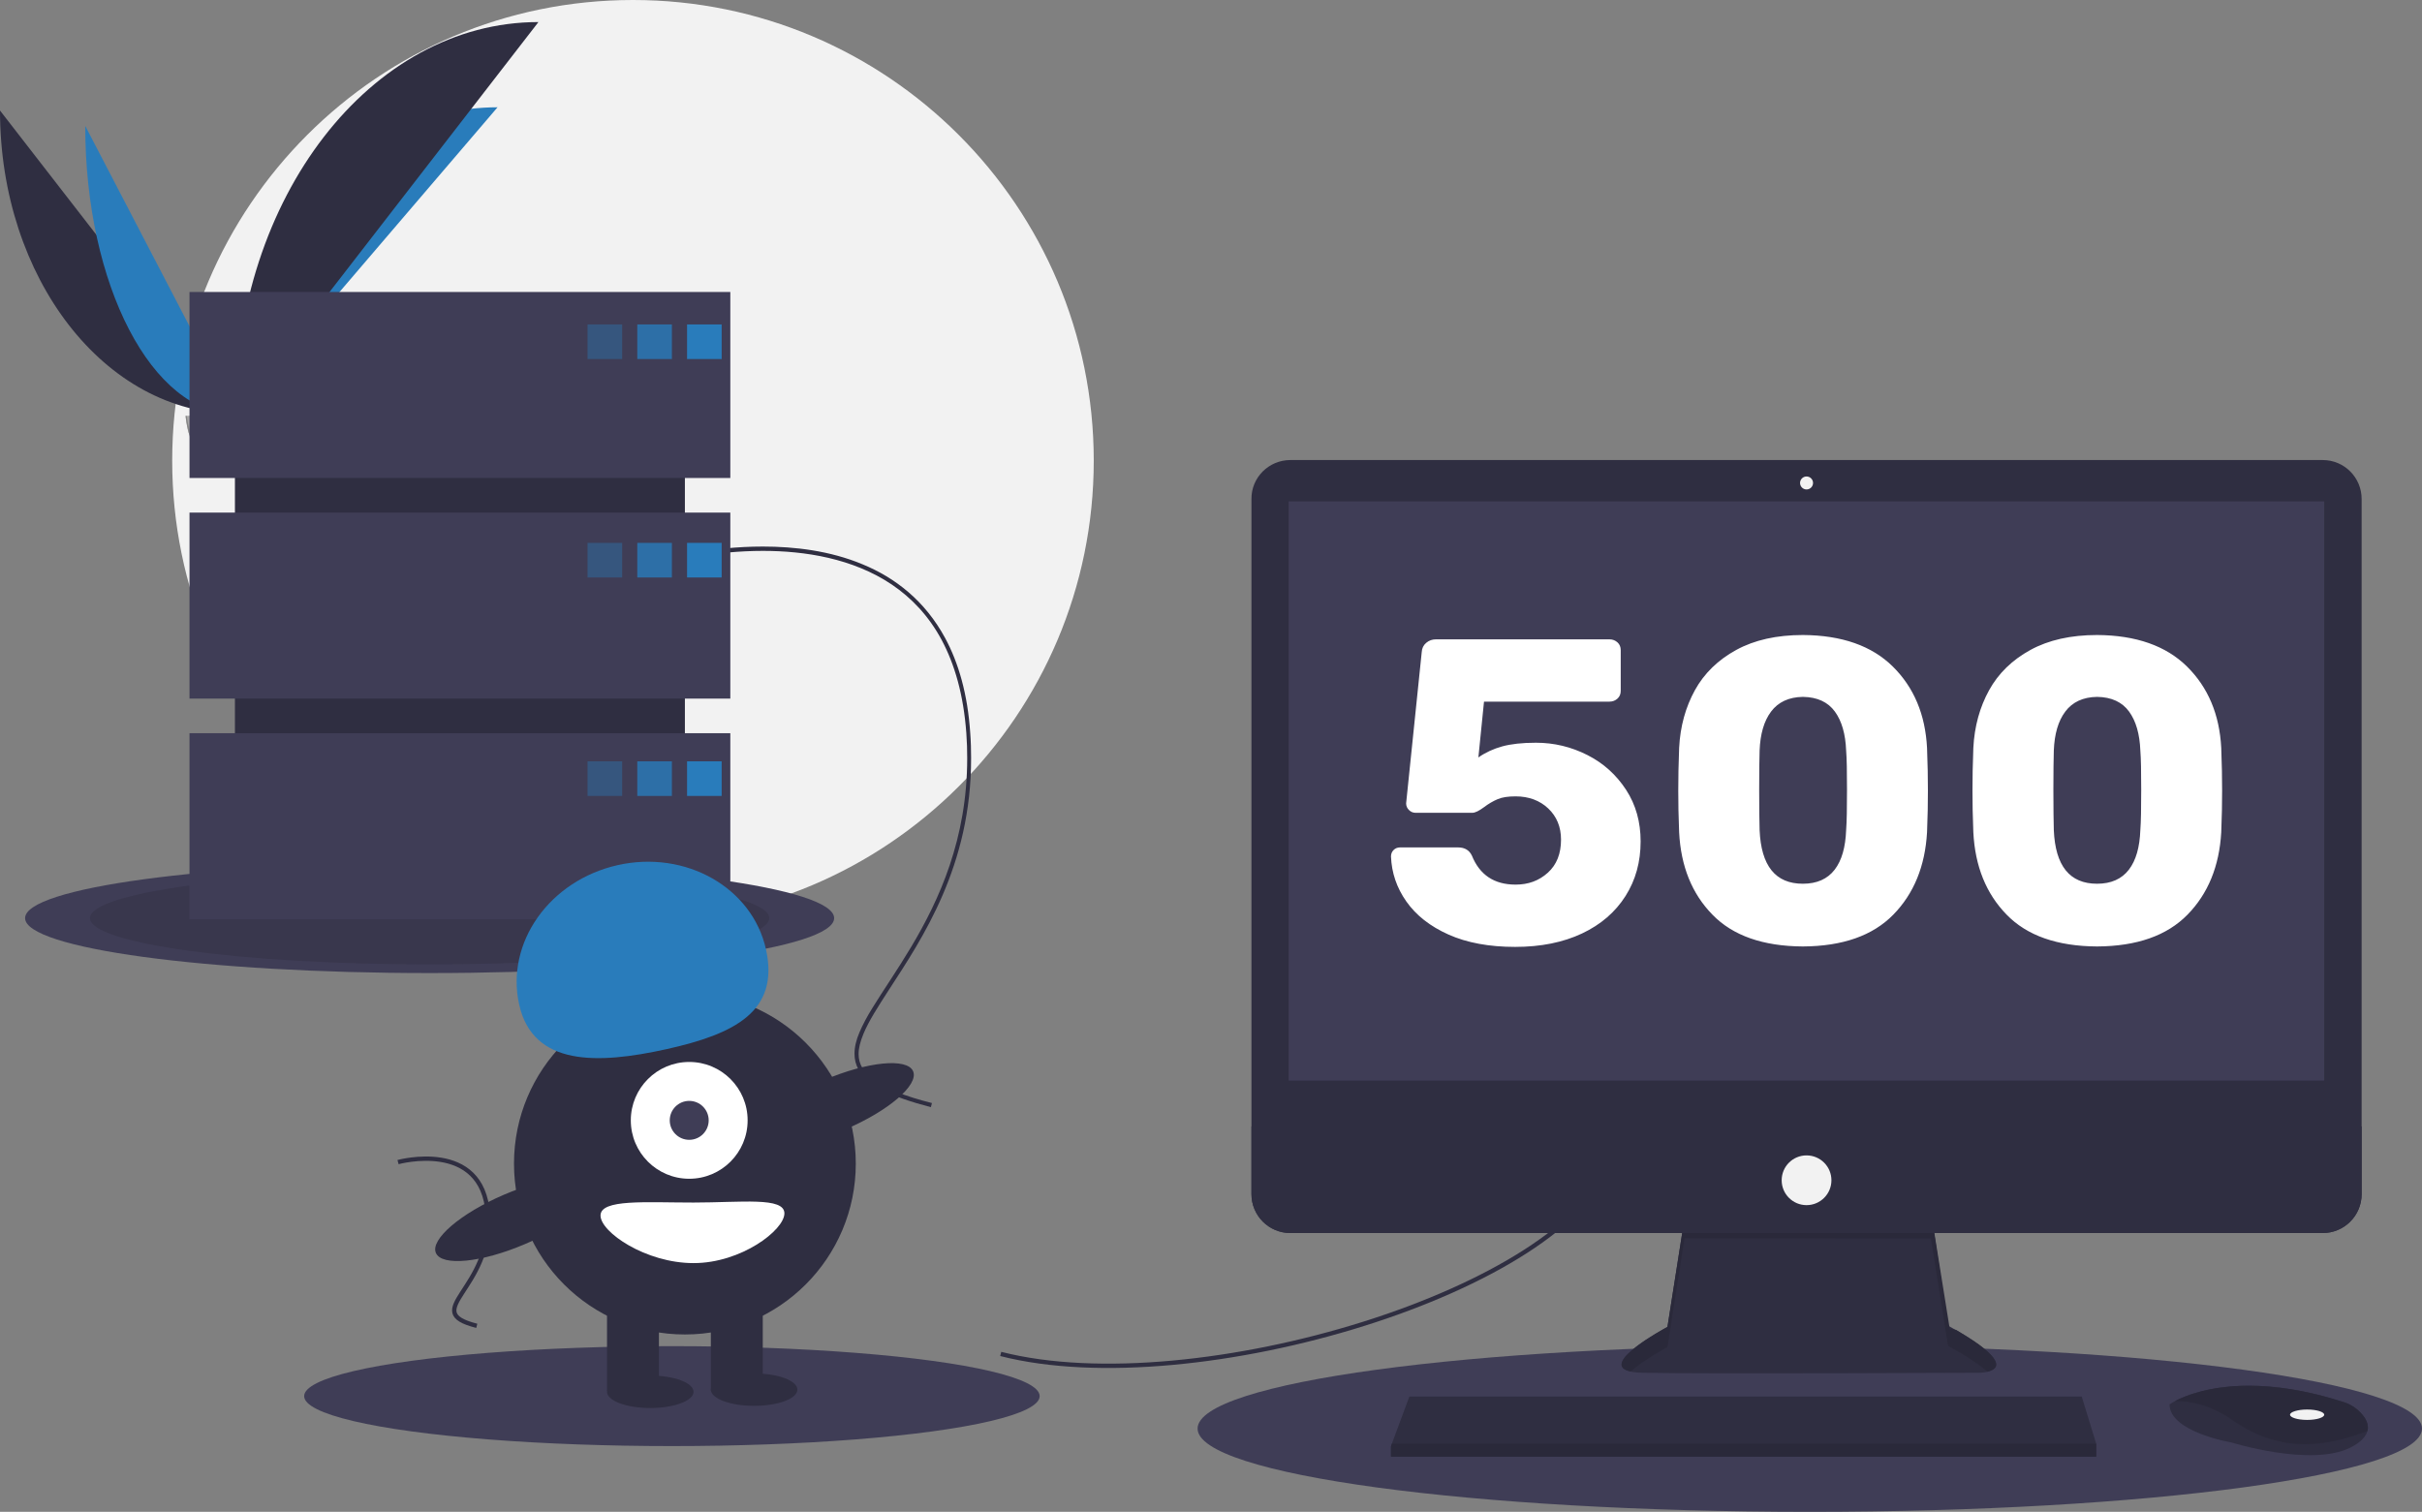 <?xml version="1.0" encoding="utf-8"?>
<!-- Generator: Adobe Illustrator 24.1.0, SVG Export Plug-In . SVG Version: 6.00 Build 0)  -->
<svg version="1.1" id="aa03ddf9-f8f2-4819-a4ce-be9b0a220741"
	 xmlns="http://www.w3.org/2000/svg" xmlns:xlink="http://www.w3.org/1999/xlink" x="0px" y="0px" viewBox="0 0 1119.6 699"
	 enable-background="new 0 0 1119.6 699" xml:space="preserve">
<rect x="0" y="0" width="1119.6" height="699" fill="#808080" stroke="none"/>
<g>
	<path fill="#F2F2F2" d="M292.6,0c117.6,0,213,95.4,213,213c0,117.6-95.4,213-213,213c-117.6,0-213-95.4-213-213
		C79.6,95.4,175,0,292.6,0"/>
	<path fill="#2F2E41" d="M0,51.1c0,77.5,48.6,140.2,108.7,140.2"/>
	<path fill="#297CBB" d="M108.7,191.4C108.7,113,163,49.6,230,49.6"/>
	<path fill="#297CBB" d="M39.4,58.2c0,73.6,31,133.2,69.3,133.2"/>
	<path fill="#2F2E41" d="M108.7,191.4c0-100.1,62.7-181.2,140.2-181.2"/>
	<path fill="#A8A8A8" d="M85.8,192.3c0,0,15.4-0.5,20.1-3.8c4.6-3.3,23.7-7.3,24.9-2c1.2,5.3,23.2,26.4,5.8,26.5
		c-17.4,0.1-40.4-2.7-45.1-5.5C86.8,204.8,85.8,192.3,85.8,192.3"/>
	<path fill="#C2C2C2" d="M86.3,192.3c-0.3,0-0.5,0-0.5,0l0,0C85.8,192.3,86,192.3,86.3,192.3C86.3,192.3,86.3,192.3,86.3,192.3"/>
	<path fill="#868686" d="M86.3,192.3c-0.3,0-0.5,0-0.5,0s0.4,4.8,1.8,9.1v-2.9C86.9,196.2,86.6,193.9,86.3,192.3"/>
	<path fill="#3F3D56" d="M198.6,399.1c103.3,0,187,11.4,187,25.4c0,14-83.7,25.4-187,25.4c-103.3,0-187-11.4-187-25.4
		C11.6,410.5,95.3,399.1,198.6,399.1"/>
	<path fill="#39374D" d="M87.6,409.4c-28.4,3.9-46,9.2-46,15.1c0,11.8,70.3,21.4,157,21.4c86.7,0,157-9.6,157-21.4
		c0-3.6-6.5-7-18-9.9V425h-250V409.4"/>
	<path fill="#3F3D56" d="M836.6,622c156.3,0,283,17.2,283,38.5c0,21.3-126.7,38.5-283,38.5c-156.3,0-283-17.2-283-38.5
		C553.6,639.2,680.3,622,836.6,622"/>
	<ellipse fill="#3F3D56" cx="310.6" cy="645.5" rx="170" ry="23.1"/>
	<path fill="none" stroke="#2F2E41" stroke-width="2" stroke-miterlimit="10" d="M462.6,626c90,23,263-30,282-90"/>
	<path fill="#2F2E41" d="M309.9,260c0,0,0.1,0,0.2-0.1c2.1-0.6,20.2-5.2,42.6-5.2c19.2,0,41.5,3.4,59.6,15.6c9,6.1,17,14.4,23,25.6
		c6,11.2,10.1,25.3,11.4,43.1c0.3,3.9,0.4,7.8,0.4,11.5c0,37.4-12.9,65.5-25.9,87.3c-6.5,10.9-13,20.2-17.9,28.2
		c-2.5,4-4.5,7.8-6,11.3c-1.5,3.5-2.3,6.8-2.3,9.9c0,2.6,0.6,5.1,1.9,7.4c2,3.5,5.6,6.6,11,9.4c5.4,2.8,12.8,5.4,22.4,7.9l0.5-1.9
		c-12.7-3.2-21.3-6.7-26.6-10.5c-2.6-1.9-4.5-3.8-5.6-5.8c-1.2-2-1.7-4.1-1.7-6.4c0-2.8,0.8-5.8,2.2-9.2c2.4-5.9,6.8-12.7,11.9-20.6
		c15.4-23.7,38-57.2,37.9-107c0-3.8-0.1-7.7-0.4-11.6c-1.2-18-5.4-32.4-11.6-43.9c-9.3-17.2-23.1-27.9-38.2-34.1
		c-15.1-6.3-31.5-8.2-46.1-8.2c-24.1,0-43.3,5.3-43.3,5.3L309.9,260"/>
	<path fill="none" stroke="#2F2E41" stroke-width="2" stroke-miterlimit="10" d="M184,537.3c0,0,39.1-10.8,41.5,24
		c2.4,34.9-32.2,44.8-5.1,51.7"/>
	<path fill="#2F2E41" d="M778.7,563.2l-7.9,50.3c0,0-38.8,20.6-11.5,21.2c27.3,0.6,155.7,0,155.7,0s24.8,0-14.5-21.8l-7.9-52.7
		L778.7,563.2"/>
	<path fill="#E5E5E5" d="M904.5,615.2c5.7,3.3,9.8,6.1,12.6,8.4h0C914.3,621.3,910.2,618.5,904.5,615.2 M904.2,615
		c0.1,0.1,0.2,0.1,0.3,0.2C904.4,615.2,904.3,615.1,904.2,615 M904.1,615C904.2,615,904.2,615,904.1,615
		C904.2,615,904.2,615,904.1,615 M904.1,615C904.1,615,904.1,615,904.1,615C904.1,615,904.1,615,904.1,615 M904,614.9
		C904,614.9,904,614.9,904,614.9C904,614.9,904,614.9,904,614.9 M903.9,614.9C903.9,614.9,904,614.9,903.9,614.9
		C904,614.9,903.9,614.9,903.9,614.9 M903.9,614.8C903.9,614.8,903.9,614.8,903.9,614.8C903.9,614.8,903.9,614.8,903.9,614.8
		 M903.7,614.7c0,0,0.1,0,0.1,0.1C903.8,614.8,903.7,614.8,903.7,614.7 M903.6,614.7C903.6,614.7,903.7,614.7,903.6,614.7
		C903.7,614.7,903.6,614.7,903.6,614.7 M903.5,614.6C903.6,614.7,903.6,614.7,903.5,614.6C903.6,614.7,903.6,614.7,903.5,614.6
		 M903.5,614.6C903.5,614.6,903.5,614.6,903.5,614.6C903.5,614.6,903.5,614.6,903.5,614.6 M903.4,614.6
		C903.4,614.6,903.4,614.6,903.4,614.6C903.4,614.6,903.4,614.6,903.4,614.6 M903.3,614.5C903.3,614.5,903.3,614.5,903.3,614.5
		C903.3,614.5,903.3,614.5,903.3,614.5 M903.2,614.5C903.2,614.5,903.3,614.5,903.2,614.5C903.3,614.5,903.2,614.5,903.2,614.5
		 M903.2,614.4C903.2,614.4,903.2,614.4,903.2,614.4C903.2,614.4,903.2,614.4,903.2,614.4 M903.1,614.4
		C903.1,614.4,903.1,614.4,903.1,614.4C903.1,614.4,903.1,614.4,903.1,614.4 M903,614.3C903,614.3,903,614.4,903,614.3
		C903,614.4,903,614.3,903,614.3 M902.9,614.3C902.9,614.3,902.9,614.3,902.9,614.3C902.9,614.3,902.9,614.3,902.9,614.3
		 M902.9,614.2C902.9,614.3,902.9,614.3,902.9,614.2C902.9,614.3,902.9,614.3,902.9,614.2 M902.8,614.2
		C902.8,614.2,902.8,614.2,902.8,614.2C902.8,614.2,902.8,614.2,902.8,614.2 M902.7,614.2C902.7,614.2,902.7,614.2,902.7,614.2
		C902.7,614.2,902.7,614.2,902.7,614.2 M902.6,614.1L902.6,614.1L902.6,614.1 M902.5,614.1C902.6,614.1,902.6,614.1,902.5,614.1
		C902.6,614.1,902.6,614.1,902.5,614.1 M902.5,614C902.5,614,902.5,614,902.5,614C902.5,614,902.5,614,902.5,614 M902.4,614
		C902.4,614,902.4,614,902.4,614C902.4,614,902.4,614,902.4,614 M902.1,613.8C902.2,613.8,902.2,613.9,902.1,613.8
		C902.2,613.9,902.1,613.8,902.1,613.8 M902,613.8C902,613.8,902,613.8,902,613.8C902,613.8,902,613.8,902,613.8 M901.9,613.7
		C901.9,613.7,901.9,613.7,901.9,613.7C901.9,613.7,901.9,613.7,901.9,613.7 M901.8,613.7C901.8,613.7,901.8,613.7,901.8,613.7
		C901.8,613.7,901.8,613.7,901.8,613.7 M901.7,613.6C901.7,613.6,901.8,613.6,901.7,613.6C901.8,613.6,901.7,613.6,901.7,613.6
		 M901.7,613.6C901.7,613.6,901.7,613.6,901.7,613.6C901.7,613.6,901.7,613.6,901.7,613.6 M770.8,613.5
		C770.8,613.5,770.8,613.5,770.8,613.5C770.8,613.5,770.8,613.5,770.8,613.5 M770.8,613.5C770.8,613.5,770.8,613.5,770.8,613.5
		C770.8,613.5,770.8,613.5,770.8,613.5 M770.8,613.5C770.8,613.5,770.8,613.5,770.8,613.5C770.8,613.5,770.8,613.5,770.8,613.5
		 M770.8,613.5L770.8,613.5C770.8,613.5,770.8,613.5,770.8,613.5 M770.8,613.5C770.8,613.5,770.8,613.5,770.8,613.5
		C770.8,613.5,770.8,613.5,770.8,613.5 M901.6,613.5C901.6,613.5,901.6,613.5,901.6,613.5C901.6,613.5,901.6,613.5,901.6,613.5
		 M901.5,613.5C901.5,613.5,901.5,613.5,901.5,613.5C901.5,613.5,901.5,613.5,901.5,613.5 M901.3,613.4
		C901.3,613.4,901.3,613.4,901.3,613.4C901.3,613.4,901.3,613.4,901.3,613.4 M901.3,613.3C901.3,613.3,901.3,613.3,901.3,613.3
		C901.3,613.3,901.3,613.3,901.3,613.3 M901.2,613.3C901.2,613.3,901.2,613.3,901.2,613.3C901.2,613.3,901.2,613.3,901.2,613.3
		 M901.1,613.3L901.1,613.3C901.1,613.3,901.1,613.3,901.1,613.3 M901,613.2C901,613.2,901,613.2,901,613.2
		C901,613.2,901,613.2,901,613.2 M900.9,613.2C900.9,613.2,900.9,613.2,900.9,613.2C900.9,613.2,900.9,613.2,900.9,613.2
		 M900.8,613.1C900.8,613.1,900.8,613.1,900.8,613.1C900.8,613.1,900.8,613.1,900.8,613.1 M900.7,613.1
		C900.8,613.1,900.8,613.1,900.7,613.1C900.8,613.1,900.8,613.1,900.7,613.1 M900.7,613C900.7,613,900.7,613,900.7,613
		C900.7,613,900.7,613,900.7,613 M900.6,613C900.6,613,900.6,613,900.6,613C900.6,613,900.6,613,900.6,613 M892.6,560.2l-113.9,3
		l-7.9,50.3l0,0l0,0l7.9-50.3L892.6,560.2l7.9,52.7l0,0l0,0L892.6,560.2"/>
	<path fill="#39374D" d="M922.6,632C922.6,632,922.6,632,922.6,632C922.6,632,922.6,632,922.6,632 M917.1,623.6
		c5.1,4.2,6.2,6.8,5.4,8.4C923.3,630.3,922.3,627.7,917.1,623.6L917.1,623.6"/>
	<path fill="#2A293A" d="M892.6,560.2l-113.9,3l-7.9,50.3l0,0c0,0,0,0,0,0c0,0,0,0,0,0c0,0,0,0,0,0c0,0,0,0,0,0c0,0,0,0,0,0
		c0,0,0,0,0,0c0,0,0,0,0,0c0,0,0,0,0,0c0,0,0,0,0,0c0,0,0,0,0,0c-1,0.6-32.3,17.4-17,20.6c6.2-5.5,17-11.3,17-11.3l7.9-50.3
		l113.9,0.1l7.9,49.6c9.2,5.1,14.9,9,18.2,12c1.6-0.4,3.3-1.1,3.9-2.3c0,0,0,0,0,0c0,0,0,0,0,0c0.7-1.6-0.3-4.2-5.4-8.4
		c-2.8-2.3-6.9-5-12.6-8.4l0,0c-0.1-0.1-0.2-0.1-0.3-0.2c0,0,0,0,0,0c0,0,0,0-0.1,0c0,0,0,0,0,0c0,0,0,0,0,0c0,0,0,0,0,0
		c0,0,0,0,0,0c0,0,0,0-0.1,0c0,0,0,0,0,0c0,0,0,0,0,0c0,0,0,0,0,0c0,0,0,0,0,0c0,0-0.1,0-0.1-0.1c0,0,0,0,0,0c0,0,0,0-0.1,0
		c0,0,0,0,0,0c0,0,0,0,0,0c0,0,0,0,0,0c0,0,0,0,0,0c0,0,0,0-0.1,0c0,0,0,0,0,0c0,0,0,0,0,0c0,0,0,0,0,0c0,0,0,0-0.1,0c0,0,0,0,0,0
		c0,0,0,0,0,0c0,0,0,0,0,0c0,0,0,0,0,0c0,0,0,0-0.1,0c0,0,0,0,0,0c0,0,0,0,0,0c0,0,0,0-0.1,0c0,0,0,0,0,0c0,0,0,0,0,0c0,0,0,0,0,0
		c0,0,0,0,0,0c0,0,0,0,0,0c0,0,0,0-0.1,0c0,0,0,0,0,0c0,0,0,0-0.1,0l0,0c0,0-0.1,0-0.1,0c0,0,0,0,0,0c0,0,0,0-0.1,0c0,0,0,0,0,0
		c0,0,0,0-0.1,0c0,0,0,0,0,0c-0.1,0-0.1-0.1-0.2-0.1c0,0,0,0,0,0c0,0-0.1-0.1-0.1-0.1c0,0,0,0,0,0c0,0,0,0-0.1,0c0,0,0,0,0,0
		c0,0,0,0,0,0c0,0,0,0,0,0c0,0,0,0,0,0c0,0,0,0-0.1,0c0,0,0,0,0,0c0,0,0,0,0,0c0,0,0,0-0.1,0c0,0,0,0,0,0c0,0,0,0-0.1,0c0,0,0,0,0,0
		c0,0-0.1-0.1-0.1-0.1c0,0,0,0,0,0c0,0,0,0-0.1,0c0,0,0,0,0,0c0,0,0,0-0.1,0c0,0,0,0,0,0c0,0,0,0-0.1,0l0,0c0,0-0.1,0-0.1,0
		c0,0,0,0,0,0c0,0,0,0-0.1,0c0,0,0,0,0,0c0,0,0,0-0.1,0c0,0,0,0,0,0c0,0,0,0,0,0c0,0,0,0,0,0c0,0,0,0-0.1,0c0,0,0,0,0,0
		c0,0,0,0-0.1,0c0,0,0,0,0,0c0,0,0,0-0.1,0l0,0L892.6,560.2"/>
	<path fill="#2F2E41" d="M596.5,212.7h477.2c10,0,18,8.1,18,18v321.4c0,10-8.1,18-18,18H596.5c-10,0-18-8.1-18-18V230.7
		C578.4,220.8,586.5,212.7,596.5,212.7z"/>
	<rect x="595.7" y="231.8" fill="#3F3D56" width="478.7" height="267.8"/>
	<circle fill="#F2F2F2" cx="835.1" cy="223.3" r="3"/>
	<path fill="#2F2E41" d="M1091.7,520.8v31.3c0,10-8.1,18-18,18h0H596.5c-10,0-18-8.1-18-18v0v-31.3H1091.7z"/>
	<polyline fill="#2F2E41" points="969,667.5 969,673.5 643,673.5 643,668.7 643.4,667.5 651.5,645.7 962.3,645.7 969,667.5 	"/>
	<path fill="#2F2E41" d="M1094.4,661.5c-0.6,2.5-2.8,5.2-7.9,7.8c-18.2,9.1-55.1-2.4-55.1-2.4s-28.5-4.8-28.5-17.6
		c0.8-0.5,1.6-1,2.5-1.5c7.6-4,33-14,77.9,0.4c3.3,1,6.3,3,8.5,5.6C1093.7,656,1095.1,658.7,1094.4,661.5"/>
	<path fill="#39374D" d="M1039.5,640.7c-18.2,0-29.5,4.7-34.1,7.1l0,0C1010.1,645.3,1021.3,640.7,1039.5,640.7L1039.5,640.7"/>
	<path fill="#2A293A" d="M1039.5,640.7c-18.2,0-29.5,4.7-34.1,7.1c0.2,0,0.5,0,0.7,0c6.9,0,16,1.9,25.9,8.8
		c11.2,7.8,22.2,11.1,33.5,11.1c9.3,0,18.9-2.2,28.9-6.1c0.1-0.5,0.2-1,0.2-1.5c0-2.3-1.2-4.5-2.7-6.2c-2.3-2.6-5.2-4.6-8.5-5.6l0,0
		C1065.8,642.6,1051.2,640.7,1039.5,640.7"/>
	<path fill="#F2F2F2" d="M1066.5,651.7c4.4,0,7.9,1.1,7.9,2.4s-3.5,2.4-7.9,2.4s-7.9-1.1-7.9-2.4S1062.2,651.7,1066.5,651.7z"/>
	<circle fill="#F2F2F2" cx="835.1" cy="545.7" r="11.5"/>
	<polyline fill="#2A293A" points="969,667.5 643.4,667.5 643,668.7 643,673.5 969,673.5 969,667.5 	"/>
	<polyline fill="#2F2E41" points="108.6,159 316.6,159 316.6,401 108.6,401 108.6,159 	"/>
	<polyline fill="#3F3D56" points="87.6,135 337.6,135 337.6,221 87.6,221 87.6,135 	"/>
	<polyline fill="#3F3D56" points="87.6,237 337.6,237 337.6,323 87.6,323 87.6,237 	"/>
	<polyline fill="#3F3D56" points="87.6,339 337.6,339 337.6,425 87.6,425 87.6,339 	"/>
	<polyline fill="#36567E" points="287.6,150 271.6,150 271.6,166 287.6,166 287.6,150 	"/>
	<polyline fill="#2D6FA7" points="310.6,150 294.6,150 294.6,166 310.6,166 310.6,150 	"/>
	<rect x="317.6" y="150" fill="#297CBB" width="16" height="16"/>
	<polyline fill="#36567E" points="287.6,251 271.6,251 271.6,267 287.6,267 287.6,251 	"/>
	<polyline fill="#2D6FA7" points="310.6,251 294.6,251 294.6,267 310.6,267 310.6,251 	"/>
	<rect x="317.6" y="251" fill="#297CBB" width="16" height="16"/>
	<polyline fill="#36567E" points="287.6,352 271.6,352 271.6,368 287.6,368 287.6,352 	"/>
	<polyline fill="#2D6FA7" points="310.6,352 294.6,352 294.6,368 310.6,368 310.6,352 	"/>
	<rect x="317.6" y="352" fill="#297CBB" width="16" height="16"/>
	<circle fill="#2F2E41" cx="316.6" cy="538" r="79"/>
	<rect x="280.6" y="600" fill="#2F2E41" width="24" height="43"/>
	<rect x="328.6" y="600" fill="#2F2E41" width="24" height="43"/>
	<ellipse fill="#2F2E41" cx="300.6" cy="643.5" rx="20" ry="7.5"/>
	<ellipse fill="#2F2E41" cx="348.6" cy="642.5" rx="20" ry="7.5"/>
	<circle fill="#FFFFFF" cx="318.6" cy="518" r="27"/>
	<circle fill="#3F3D56" cx="318.6" cy="518" r="9"/>
	<path fill="#297CBB" d="M240,464.5c-6.4-28.6,14-57.4,45.5-64.5s62.3,10.4,68.6,39s-14.5,39.1-46.1,46.1S246.4,493.1,240,464.5z"/>
	<path fill="#2F2E41" d="M380.9,499.4c20.1-8.6,38.5-10.4,41.2-4.1c2.7,6.3-11.4,18.4-31.4,26.9c-20.1,8.6-38.5,10.4-41.2,4.1
		C346.8,520.1,360.9,508,380.9,499.4z"/>
	<path fill="#2F2E41" d="M232.9,552.4c20.1-8.6,38.5-10.4,41.2-4.1c2.7,6.3-11.4,18.4-31.4,26.9c-20.1,8.6-38.5,10.4-41.2,4.1
		C198.8,573.1,212.9,561,232.9,552.4z"/>
	<path fill="#FFFFFF" d="M362.6,561c0,7.7-19.9,23-42,23c-22.1,0-43-14.3-43-22s20.9-6,43-6C342.7,556,362.6,553.3,362.6,561z"/>
	<path fill="#FFFFFF" d="M969.4,408.6c-12.7,0-19.3-8.3-20-24.8c-0.1-3.9-0.2-10.1-0.2-18.6c0-8.5,0.1-14.6,0.2-18.2
		c0.3-7.6,2-13.6,5.3-18c3.3-4.4,8.2-6.7,14.7-6.8c6.7,0.1,11.6,2.4,14.8,6.8c3.2,4.4,4.9,10.4,5.2,18c0.3,3.6,0.4,9.7,0.4,18.2
		c0,8.5-0.1,14.7-0.4,18.6c-0.3,7.9-2,14-5.3,18.3C980.8,406.4,975.9,408.6,969.4,408.6z M969.4,437.6c18.4-0.1,32.3-5,41.8-14.7
		c9.5-9.7,14.7-22.4,15.6-38.1c0.3-7.2,0.4-13.6,0.4-19.2c0-5.7-0.1-12.3-0.4-19.8c-0.8-15.5-6.1-28-15.8-37.6
		c-9.7-9.6-23.6-14.5-41.6-14.6c-12.1,0-22.4,2.3-30.8,6.9s-14.8,10.8-19.1,18.6c-4.3,7.8-6.8,16.7-7.3,26.7
		c-0.3,7.5-0.4,14.1-0.4,19.8c0,5.6,0.1,12,0.4,19.2c0.8,15.7,5.9,28.4,15.4,38.1C937,432.6,951,437.5,969.4,437.6z M833.4,408.6
		c-12.7,0-19.3-8.3-20-24.8c-0.1-3.9-0.2-10.1-0.2-18.6c0-8.5,0.1-14.6,0.2-18.2c0.3-7.6,2-13.6,5.3-18c3.3-4.4,8.2-6.7,14.7-6.8
		c6.7,0.1,11.6,2.4,14.8,6.8c3.2,4.4,4.9,10.4,5.2,18c0.3,3.6,0.4,9.7,0.4,18.2c0,8.5-0.1,14.7-0.4,18.6c-0.3,7.9-2,14-5.3,18.3
		C844.8,406.4,839.9,408.6,833.4,408.6z M833.4,437.6c18.4-0.1,32.3-5,41.8-14.7c9.5-9.7,14.7-22.4,15.6-38.1
		c0.3-7.2,0.4-13.6,0.4-19.2c0-5.7-0.1-12.3-0.4-19.8c-0.8-15.5-6.1-28-15.8-37.6c-9.7-9.6-23.6-14.5-41.6-14.6
		c-12.1,0-22.4,2.3-30.8,6.9s-14.8,10.8-19.1,18.6c-4.3,7.8-6.8,16.7-7.3,26.7c-0.3,7.5-0.4,14.1-0.4,19.8c0,5.6,0.1,12,0.4,19.2
		c0.8,15.7,5.9,28.4,15.4,38.1C801,432.6,815,437.5,833.4,437.6z M700.4,437.8c11.9,0,22.2-2.1,30.9-6.2c8.7-4.1,15.4-9.9,20.1-17.3
		c4.7-7.4,7-15.8,7-25.3c0-8.9-2.2-16.9-6.7-23.8c-4.5-6.9-10.4-12.3-17.9-16.1c-7.5-3.8-15.4-5.7-23.8-5.7
		c-6.4,0-11.6,0.6-15.6,1.7c-4,1.1-7.7,2.8-11,5.1l2.6-25.8h58c1.5,0,2.7-0.5,3.7-1.4c1-0.9,1.5-2.1,1.5-3.6v-18.8
		c0-1.5-0.5-2.7-1.5-3.6c-1-0.9-2.2-1.4-3.7-1.4h-80.2c-1.7,0-3.2,0.5-4.5,1.6c-1.3,1.1-2,2.5-2.1,4.4l-7.2,69.8
		c0,1.2,0.4,2.2,1.3,3.1c0.9,0.9,1.9,1.3,3.1,1.3h26.2c1.3,0,3.1-0.9,5.4-2.6c2.1-1.6,4.2-2.8,6.3-3.7c2.1-0.9,4.8-1.3,8.3-1.3
		c6.1,0,11.2,1.9,15.1,5.6c3.9,3.7,5.9,8.5,5.9,14.4c0,6.5-2,11.6-6.1,15.3c-4.1,3.7-9,5.5-14.9,5.5c-9.9,0-16.6-4.5-20.2-13.4
		c-1.2-2.5-3.3-3.8-6.4-3.8h-26.8c-1.2,0-2.2,0.4-3,1.2c-0.8,0.8-1.2,1.8-1.2,3c0.3,7.5,2.6,14.4,7.1,20.8
		c4.5,6.4,11,11.5,19.5,15.3C678.1,435.9,688.4,437.8,700.4,437.8z"/>
</g>
</svg>
